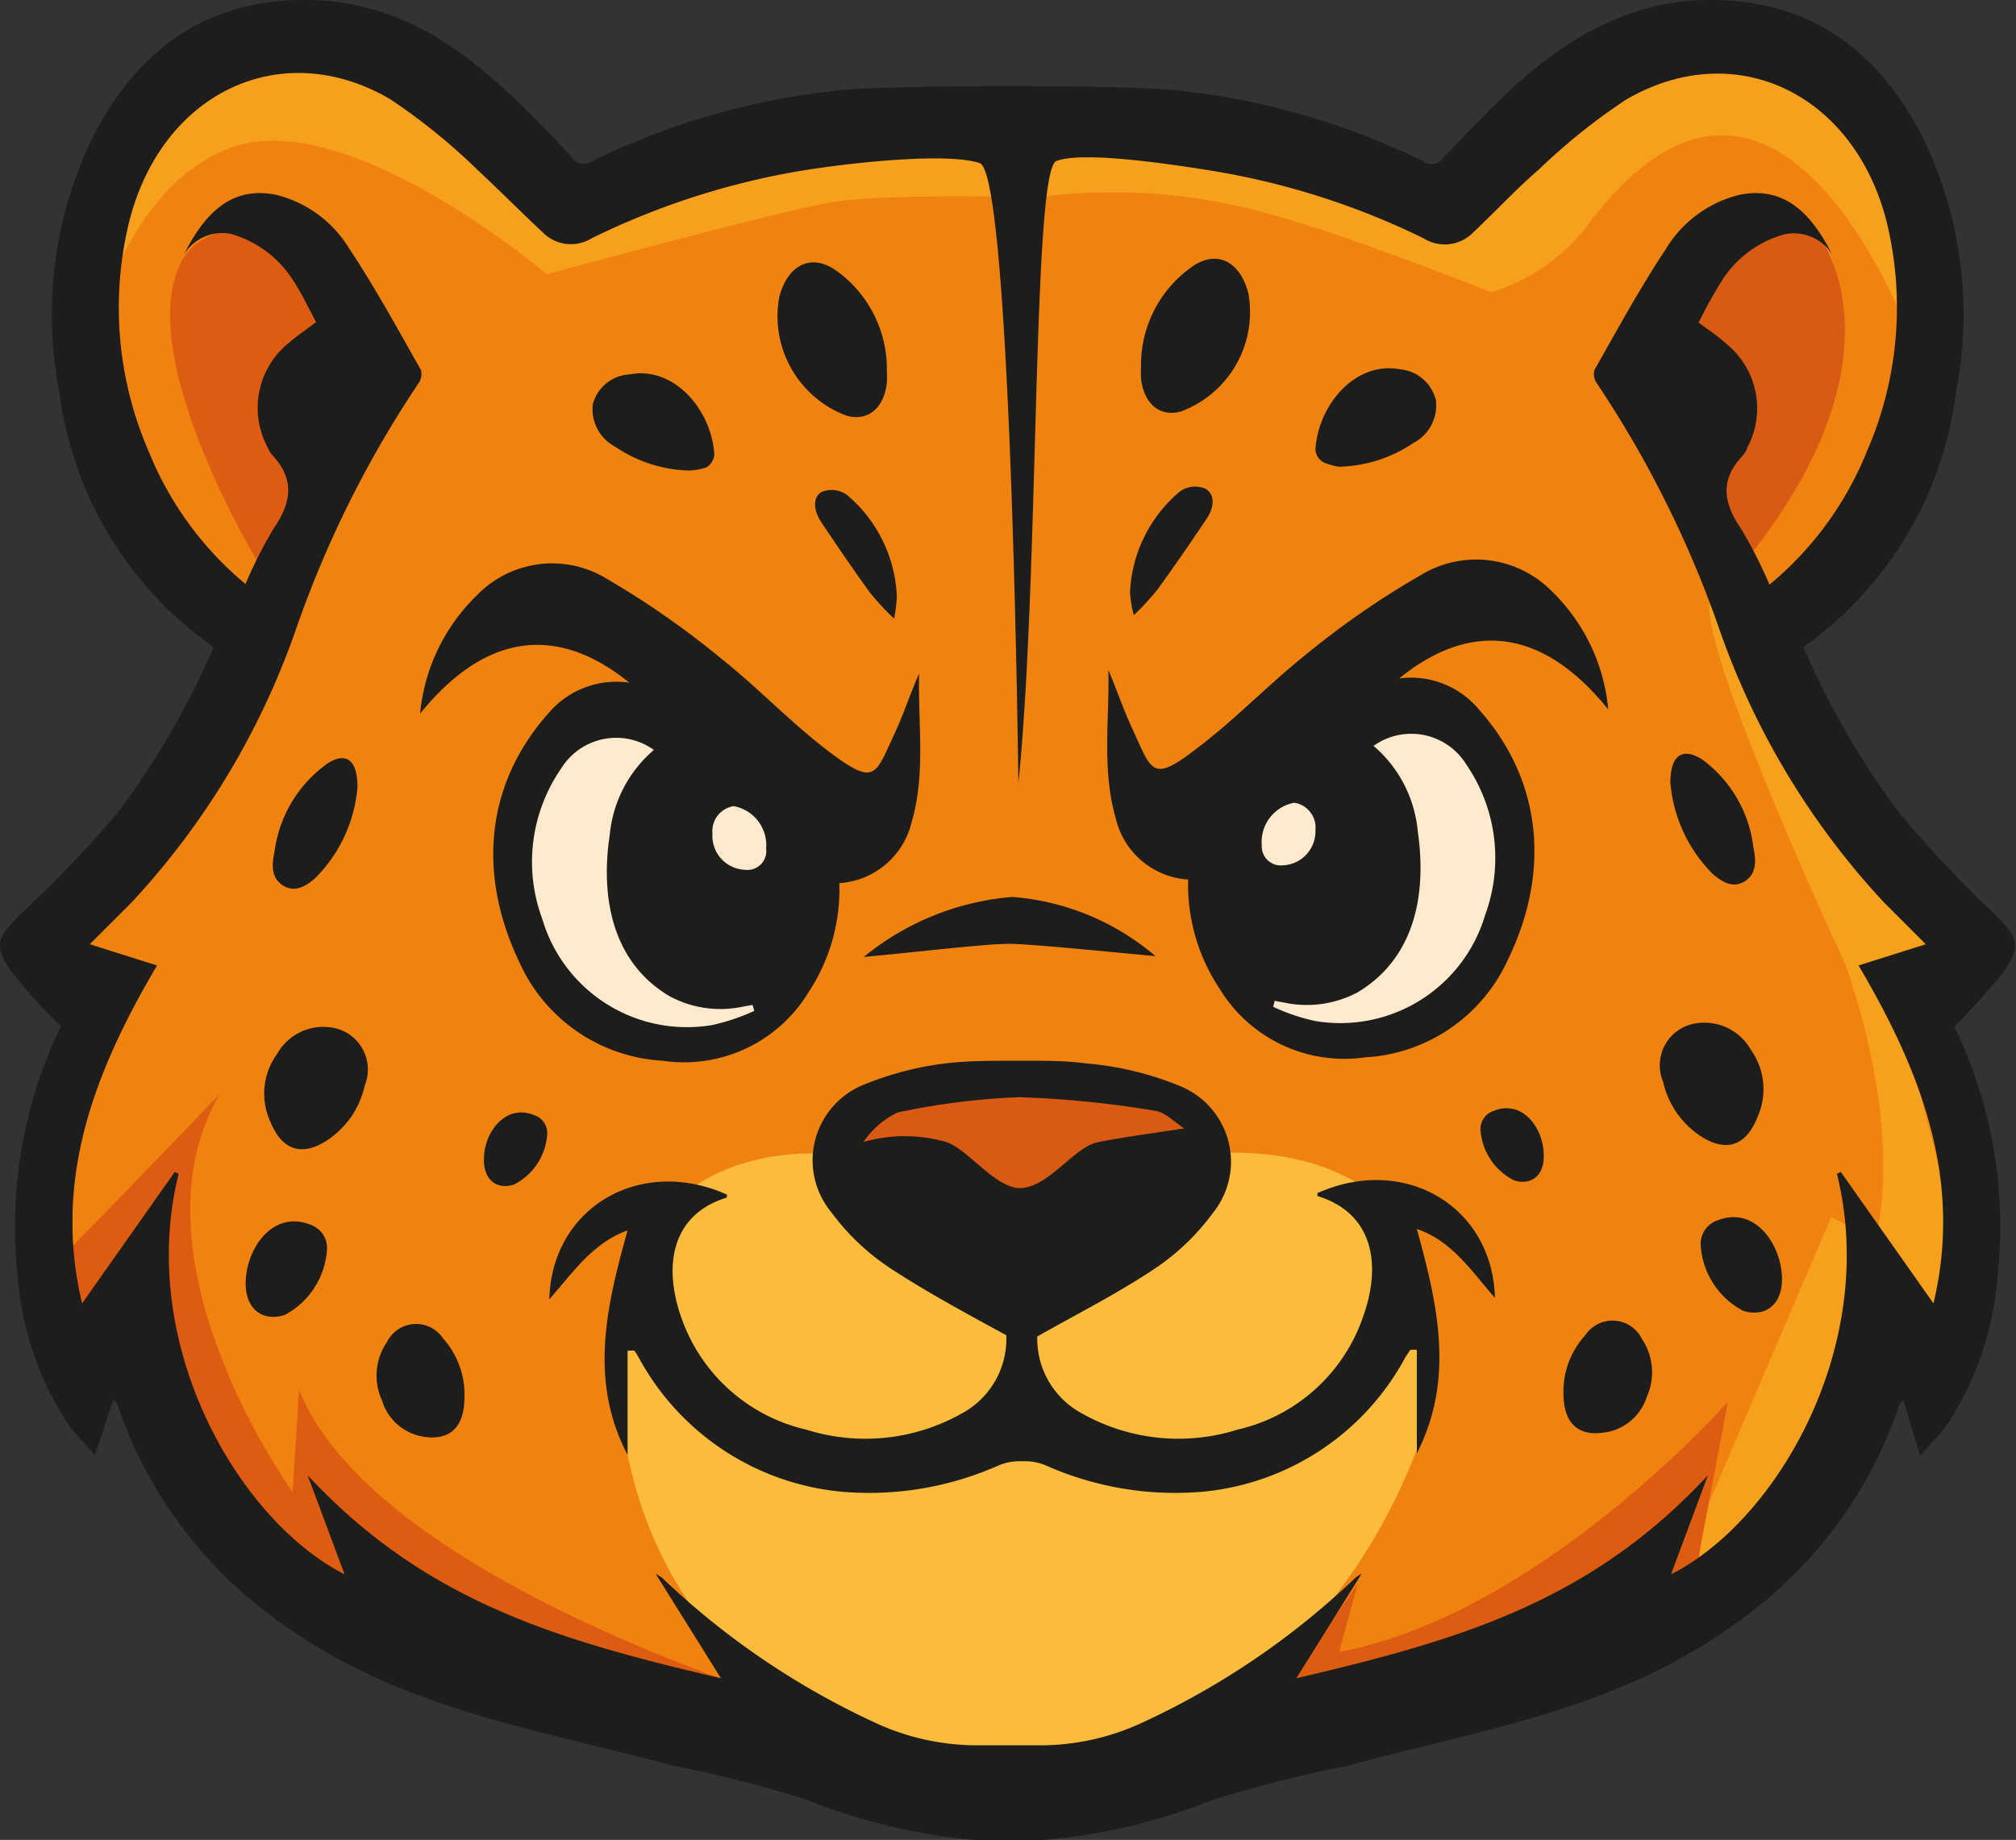 <svg xmlns="http://www.w3.org/2000/svg" viewBox="0 0 95.02 86.73"><rect x="0" y="0" width="95.02" height="86.73" fill="#333333" stroke="none"/><defs><style>.cls-1{fill:#d95b13;}.cls-2{fill:#f6a01e;}.cls-3{fill:#f08210;}.cls-4{fill:#de5c11;}.cls-5{fill:#fbbb3c;}.cls-6{fill:#1d1d1b;}.cls-7{fill:#ffeace;}</style></defs><g id="Capa_2" data-name="Capa 2"><g id="Capa_1-2" data-name="Capa 1"><g id="Guepardo"><path class="cls-1" d="M78.58,14.67,83,10a3.63,3.63,0,0,1,3,1.62c.89,1.64,4.43,5.46-3.43,14.46l-2.29-3.79,1.15-3.89-.16-1.77Z"/><polygon class="cls-2" points="89.64 14.63 88.84 6.59 84.15 2.16 76.69 2.43 70.99 6.86 67.72 9.32 53.26 5.91 47.08 5.98 27.19 8.88 13.28 1.27 6.1 5.83 3.96 15.46 20.01 13.44 49.87 11.16 62.39 12.2 69.11 15.38 73.79 15.38 76.81 11.43 79.03 7.54 82.18 7.41 86.02 10.92 89.39 16.13 89.64 14.63"/><path class="cls-3" d="M90.1,16.07S83.83-1.5,74.79,10.67a9.06,9.06,0,0,1-4.5,3.11s-6.16-2.47-10-3.56a27.31,27.31,0,0,0-11.5-.91s-7.15-.23-9.81.26-13.21,3.36-13.21,3.36-7.44-6.35-13-6.3S4,14.69,4.52,17.27s6.76,11.15,6.76,11.15L8,38.94,3.49,43.5,3.37,64l3-.76L14.72,74.8l11.47,5.7,22.67,5.31,10.88-4L68,81l9.41-7.45-.33,1.83,7.25-4.8L88.27,60l3,2.78,1-9.82-4.42-6.88,5.08-2-7.19-6.73L76.07,17.06s1.8-4.39,4.92-6.39a3.49,3.49,0,0,1,5,.93S89.7,17,82.57,26.06l.94,1.79L88,24.07Z"/><path class="cls-2" d="M80.53,70.88l5.78-13.51,2.07,1.07S89.87,53.86,87,45.51c0,0-6.72-14.39-6.43-17.08l8.11,12.29L91,45.05,89.64,48.2l2.94,11.42L91,64l-3.11-2.87L84,71.8l-4.25,2.29Z"/><path class="cls-4" d="M80.16,72.85l1.28-6.77s-8.83,10-18.32,11.79L64,74.63l-4,5.88,2.79,1.58,10.93-4.22,6.14-3.07Z"/><path class="cls-4" d="M8.56,12.32c-2.35,4.46,3.69,14.34,3.69,14.34L15,22.19l.28-5,.35-5.75S10.08,9.45,8.56,12.32Z"/><path class="cls-4" d="M36.7,80.05S17.55,74.23,14.1,65.52l-.31,4.81s-7.94-11-3.44-18.75c0,0-5.91,6.16-7.72,7.94a12.23,12.23,0,0,0,.62,4.06l3.66-4.06s-1.83,5.16,5.17,12.1C22.38,81,36.7,80.05,36.7,80.05Z"/><path class="cls-5" d="M47.27,84.67c-2.2,0-15.31-3.38-17.76-16.44-2.74-15.34,9.65-13.82,9.65-13.82l9,4.6,8.64-4.6s13.55-1.85,10.31,13C62.25,81.5,49.46,84.67,47.27,84.67Z"/><path class="cls-6" d="M47.58,44.49c-1.18,0-4.47.4-6.87.62a12.69,12.69,0,0,1,7-2.83,11.77,11.77,0,0,1,6.75,2.79C52.06,44.85,48.76,44.51,47.58,44.49Z"/><path class="cls-6" d="M53.44,29a12.66,12.66,0,0,0,1.13-1.23c.79-1.09,1.56-2.21,2.31-3.33.31-.47.44-1.09-.06-1.4a1.23,1.23,0,0,0-1.21.13,6.58,6.58,0,0,0-2.35,4.78A5.66,5.66,0,0,0,53.44,29Z"/><path class="cls-6" d="M42.14,29.16A12.93,12.93,0,0,1,41,27.93c-.79-1.09-1.55-2.21-2.3-3.33-.31-.47-.44-1.09,0-1.4a1.25,1.25,0,0,1,1.22.13,6.61,6.61,0,0,1,2.35,4.78A6.68,6.68,0,0,1,42.14,29.16Z"/><path class="cls-6" d="M48.13,68.88a2.6,2.6,0,0,0-1.07.2,15,15,0,0,1-7.46,1.23A12.16,12.16,0,0,1,30.11,64a3,3,0,0,0-.21-.33,2.05,2.05,0,0,0-.32,0v4.91c-1.83-3.49-1-7,0-10.58-1.64.58-2.59,2-3.69,3.25.11-4.33,4.28-6.77,8.37-4.94,0,0,0,.13,0,.14-2.61.8-3,3.2-2.16,5.62A8.17,8.17,0,0,0,38,67.39a9.27,9.27,0,0,0,7.33-.76,4,4,0,0,0,2.1-3.69c-1.83-1-3.7-2-5.44-3.14a10.93,10.93,0,0,1-2.81-2.66,3.84,3.84,0,0,1,1.51-6,14.87,14.87,0,0,1,4.43-1.07C46.06,50,47,50,48,50h.3c1,0,1.94,0,2.91.13a14.81,14.81,0,0,1,4.42,1.07,3.85,3.85,0,0,1,1.52,6,10.93,10.93,0,0,1-2.81,2.66c-1.75,1.16-3.62,2.1-5.45,3.14A4,4,0,0,0,51,66.63a9.27,9.27,0,0,0,7.33.76A8.18,8.18,0,0,0,64.27,62c.85-2.42.44-4.82-2.17-5.62a.49.49,0,0,1,0-.14c4.09-1.83,8.25.61,8.36,4.94-1.09-1.24-2-2.67-3.68-3.25,1,3.62,1.78,7.09,0,10.58V63.63a1.84,1.84,0,0,0-.31,0l-.22.33a12.13,12.13,0,0,1-9.49,6.35,15,15,0,0,1-7.46-1.23,2.55,2.55,0,0,0-1.06-.2Z"/><path class="cls-1" d="M48.2,56c1.32-.15,2.45-1.94,3.55-2.16,1.3-.26,2.6-.42,4.07-.65-.48-.3-.91-.77-1.38-.83a48.18,48.18,0,0,0-6.39-.64,33.38,33.38,0,0,0-5.74.72,4,4,0,0,0-1.61,1.39,7.07,7.07,0,0,1,3.89,0C45.65,54.17,47,56.14,48.2,56Z"/><g id="ojos"><ellipse class="cls-7" cx="63.67" cy="41" rx="7.32" ry="7.84"/><ellipse class="cls-7" cx="31.9" cy="41.2" rx="7.32" ry="7.84"/><path class="cls-6" d="M69.72,33.46c3.08,3.47,3.28,7.81,1.36,11.76a7.87,7.87,0,0,1-6.73,4.62,6.88,6.88,0,0,1-6.87-3.24A8.86,8.86,0,0,1,56,41.46a3.75,3.75,0,0,1-3.41-2.88c-.67-2.33-.29-4.69-.35-7,.42,1,.74,1.94,1.17,2.86.89,1.94.9,2.46,3,.84,1.78-1.34,3.36-3,5.11-4.4A39.9,39.9,0,0,1,67,27.09a5,5,0,0,1,6.12.76,8.87,8.87,0,0,1,2.68,5.59c-3.7-4.58-7.26-3.57-9.85-1.46A4.18,4.18,0,0,1,69.72,33.46ZM62,48.13a7.12,7.12,0,0,0,8-5,7.79,7.79,0,0,0-.88-7.08,3.05,3.05,0,0,0-4.38-.89,6,6,0,0,1,2.08,4c.44,3-.14,6-2.82,7.61a5.09,5.09,0,0,1-3.42.5l-.5-.09-.07.28A9.12,9.12,0,0,0,62,48.13Zm0-9a1.18,1.18,0,0,0-1-1.29,1.88,1.88,0,0,0-1.53,2,.9.9,0,0,0,1,.95A1.6,1.6,0,0,0,62,39.14Z"/><path class="cls-6" d="M29.66,32.18c-2.59-2.11-6.15-3.12-9.86,1.46a8.93,8.93,0,0,1,2.69-5.59,4.93,4.93,0,0,1,6.12-.76A40.54,40.54,0,0,1,34,31.05c1.75,1.39,3.32,3.06,5.1,4.4,2.15,1.62,2.15,1.1,3.05-.84.43-.92.75-1.9,1.17-2.86-.06,2.34.32,4.7-.35,7a3.76,3.76,0,0,1-3.41,2.88,8.8,8.8,0,0,1-1.45,5.14A6.86,6.86,0,0,1,31.23,50a7.88,7.88,0,0,1-6.74-4.62c-1.92-4-1.72-8.29,1.36-11.76A4.2,4.2,0,0,1,29.66,32.18Zm5.89,15.47-.08-.28-.5.09a5.05,5.05,0,0,1-3.41-.5c-2.69-1.59-3.27-4.63-2.82-7.61a6,6,0,0,1,2.08-4,3.05,3.05,0,0,0-4.38.89,7.73,7.73,0,0,0-.88,7.08,7.11,7.11,0,0,0,8,5A9.52,9.52,0,0,0,35.55,47.65ZM35.11,41a.89.89,0,0,0,1-1,1.87,1.87,0,0,0-1.53-2,1.19,1.19,0,0,0-1,1.29A1.6,1.6,0,0,0,35.11,41Z"/></g><g id="manchas"><path class="cls-6" d="M53.78,17.26a5.8,5.8,0,0,0,0,.59c.13,1.17.89,1.84,1.9,1.54a5,5,0,0,0,3.16-5.56c-.39-1.53-1.52-2.1-2.72-1.21A5.66,5.66,0,0,0,53.78,17.26Z"/><path class="cls-6" d="M73.69,65.68c0,1.32.61,2,1.81,1.86a2.45,2.45,0,0,0,2.12-1.7,2.82,2.82,0,0,0-.24-2.74,1.54,1.54,0,0,0-2.66-.16A3.93,3.93,0,0,0,73.69,65.68Z"/><path class="cls-6" d="M80.21,53.59c1.16.72,2.08.43,2.62-.92a3.2,3.2,0,0,0-.31-3.19A2.51,2.51,0,0,0,80,48.23,2,2,0,0,0,78.39,51,4.15,4.15,0,0,0,80.21,53.59Z"/><path class="cls-6" d="M63.1,22a6.51,6.51,0,0,0,3.52-1.12,2,2,0,0,0,1.06-2A1.91,1.91,0,0,0,66,17.41c-2.13-.41-3.88,1.7-4,3.79a.77.77,0,0,0,.37.59A3,3,0,0,0,63.1,22Z"/><path class="cls-6" d="M80.16,58.73a3.77,3.77,0,0,0,2,3.06c1.08.33,1.87-.33,1.83-1.58-.05-1.59-1.3-3.38-3.05-2.68A1.17,1.17,0,0,0,80.16,58.73Z"/><path class="cls-6" d="M69.78,53.28a2.9,2.9,0,0,0,1.58,2.36c.83.26,1.44-.25,1.4-1.21,0-1.23-1-2.61-2.34-2.07A.9.9,0,0,0,69.78,53.28Z"/><path class="cls-6" d="M78.73,36.9a6.91,6.91,0,0,0,2,4.3c.47.41,1,.69,1.54.32s.5-1,.37-1.58a6,6,0,0,0-2.44-4.16C79.28,35.22,78.73,35.61,78.73,36.9Z"/><path class="cls-6" d="M41.8,17.46a5.8,5.8,0,0,1,0,.59c-.13,1.17-.89,1.84-1.91,1.54A5,5,0,0,1,36.73,14c.4-1.53,1.53-2.1,2.73-1.21A5.69,5.69,0,0,1,41.8,17.46Z"/><path class="cls-6" d="M21.89,65.88c0,1.32-.62,2-1.81,1.86A2.45,2.45,0,0,1,18,66a2.79,2.79,0,0,1,.24-2.74,1.53,1.53,0,0,1,2.65-.16A3.94,3.94,0,0,1,21.89,65.88Z"/><path class="cls-6" d="M15.36,53.79c-1.15.72-2.07.43-2.62-.92a3.18,3.18,0,0,1,.32-3.19,2.5,2.5,0,0,1,2.53-1.25,2,2,0,0,1,1.6,2.74A4.16,4.16,0,0,1,15.36,53.79Z"/><path class="cls-6" d="M32.48,22.18A6.48,6.48,0,0,1,29,21.06a2,2,0,0,1-1.06-2,1.89,1.89,0,0,1,1.73-1.41c2.12-.41,3.88,1.7,4,3.79a.82.82,0,0,1-.37.59A3.13,3.13,0,0,1,32.48,22.18Z"/><path class="cls-6" d="M15.41,58.93a3.76,3.76,0,0,1-2,3.06c-1.08.33-1.87-.33-1.83-1.58.05-1.59,1.29-3.38,3.05-2.68A1.16,1.16,0,0,1,15.41,58.93Z"/><path class="cls-6" d="M25.79,53.48a2.87,2.87,0,0,1-1.57,2.36c-.83.26-1.44-.25-1.41-1.22,0-1.22,1-2.6,2.35-2.06A.89.89,0,0,1,25.79,53.48Z"/><path class="cls-6" d="M16.85,37.1a6.87,6.87,0,0,1-2,4.3c-.46.41-1,.69-1.54.32s-.5-.95-.37-1.58A6.07,6.07,0,0,1,15.42,36C16.3,35.42,16.85,35.81,16.85,37.1Z"/></g><path class="cls-6" d="M46.18,7.69c-1.49-.5-5.84-.06-8.42.36a35.8,35.8,0,0,0-9.87,3.18A1.86,1.86,0,0,1,25.63,11c-1.07-1-2.06-2-3.13-3a29.07,29.07,0,0,0-4.1-3.32c-5.11-3-10.75-.35-12.3,5.73A17,17,0,0,0,7,21.26a15.83,15.83,0,0,0,4.57,6.27,21.35,21.35,0,0,1,1.33-2.62c.84-1.22,1-2.31-.06-3.45a1.46,1.46,0,0,1-.25-.42,3.93,3.93,0,0,1,1-4.86c.39-.34.82-.62,1.31-1-.37-.67-.69-1.38-1.11-2a5.11,5.11,0,0,0-2.93-2.16A2.12,2.12,0,0,0,8.67,12C9.81,9.7,11.17,8.82,13,9.18a5.61,5.61,0,0,1,3.48,2.57c1.21,1.82,2.27,3.77,3.36,5.69a.75.75,0,0,1-.11.62,50.58,50.58,0,0,0-5.8,11.66A36.47,36.47,0,0,1,6.23,42.51l-2,2,3.17,1c-2.86,4.86-4.95,10-3.53,15.93l4.37-6.2.18.09c-2,8.07,2.85,16.36,7.82,18.88l-1.74-4.67c5.57,6,11.92,7.8,19.48,9.57l-3.08-4.93c.17.11.24.14.3.19a36.9,36.9,0,0,0,10.19,6.9,11.38,11.38,0,0,0,4.84,1h2.62a11.38,11.38,0,0,0,4.84-1,37,37,0,0,0,10.2-6.9,2.36,2.36,0,0,1,.29-.19l-3.08,4.93c7.56-1.77,13.83-3.56,19.4-9.57l-1.74,4.67c5-2.52,9.82-10.81,7.82-18.88l.18-.09,4.37,6.2c1.42-5.94-.67-11.07-3.53-15.93l3.17-1-2-2a36.47,36.47,0,0,1-7.71-12.79,51,51,0,0,0-5.8-11.66.75.75,0,0,1-.11-.62c1.09-1.92,2.15-3.87,3.36-5.69A5.61,5.61,0,0,1,82,9.18c1.84-.36,3.2.52,4.34,2.79a2.13,2.13,0,0,0-2.25-.92,5.09,5.09,0,0,0-2.92,2.16,21.22,21.22,0,0,0-1.11,2c.49.36.92.64,1.31,1a3.91,3.91,0,0,1,1,4.86,1.24,1.24,0,0,1-.24.42c-1.08,1.14-.9,2.23-.06,3.45a21.35,21.35,0,0,1,1.33,2.62A15.83,15.83,0,0,0,88,21.26a17,17,0,0,0,.92-10.82c-1.55-6.08-7.19-8.73-12.3-5.73A29.07,29.07,0,0,0,72.52,8c-1.08.93-2.06,2-3.13,3a1.86,1.86,0,0,1-2.26.25,35.76,35.76,0,0,0-9.88-3.18c-2.57-.42-6.31-.93-7.46-.48S49,27.18,48,36.91C48,36.91,47.67,8.2,46.18,7.69Zm9.09-3.45A34.58,34.58,0,0,1,67.12,7.62.62.62,0,0,0,68,7.47c1.11-1.16,2.21-2.34,3.39-3.41,2.62-2.39,5.55-4,9-4.06,4.58-.08,8,2.08,10.24,6.49a19,19,0,0,1,1.56,12A17.33,17.33,0,0,1,85,30.5a38.58,38.58,0,0,0,4.44,7.72A54.78,54.78,0,0,0,94,43.08c1.13,1.11,1.31,1.53.4,2.78a30.31,30.31,0,0,1-2.3,2.54c0,.05.11.19.18.34a21.62,21.62,0,0,1,1.87,11.41,14.74,14.74,0,0,1-2.38,7c-.34.48-.77.9-1.27,1.47L89.71,66c-.11.11-.17.14-.18.19a20.47,20.47,0,0,1-6.83,9.67c-5.86,4.64-12.31,5.52-19.29,7.4a57.74,57.74,0,0,0-6.28,1.6,28,28,0,0,1-8.27,1.9H46.24A28.09,28.09,0,0,1,38,84.83a57.74,57.74,0,0,0-6.28-1.6c-7-1.88-13.51-2.76-19.37-7.4a20.47,20.47,0,0,1-6.83-9.67s-.07-.08-.18-.19L4.47,68.6c-.49-.57-.92-1-1.26-1.47a14.74,14.74,0,0,1-2.38-7A21.62,21.62,0,0,1,2.7,48.74a2.34,2.34,0,0,1,.18-.34,30.31,30.31,0,0,1-2.3-2.54c-.91-1.25-.73-1.67.4-2.78a54.67,54.67,0,0,0,4.64-4.86,38.62,38.62,0,0,0,4.45-7.72,17.33,17.33,0,0,1-7.27-12,19,19,0,0,1,1.56-12Q7.71-.12,14.6,0c3.5.06,6.43,1.67,9,4.06C24.83,5.13,25.93,6.31,27,7.47a.62.62,0,0,0,.86.15A34.52,34.52,0,0,1,39.75,4.24C42.27,4,52.75,4,55.27,4.24Z"/></g></g></g></svg>